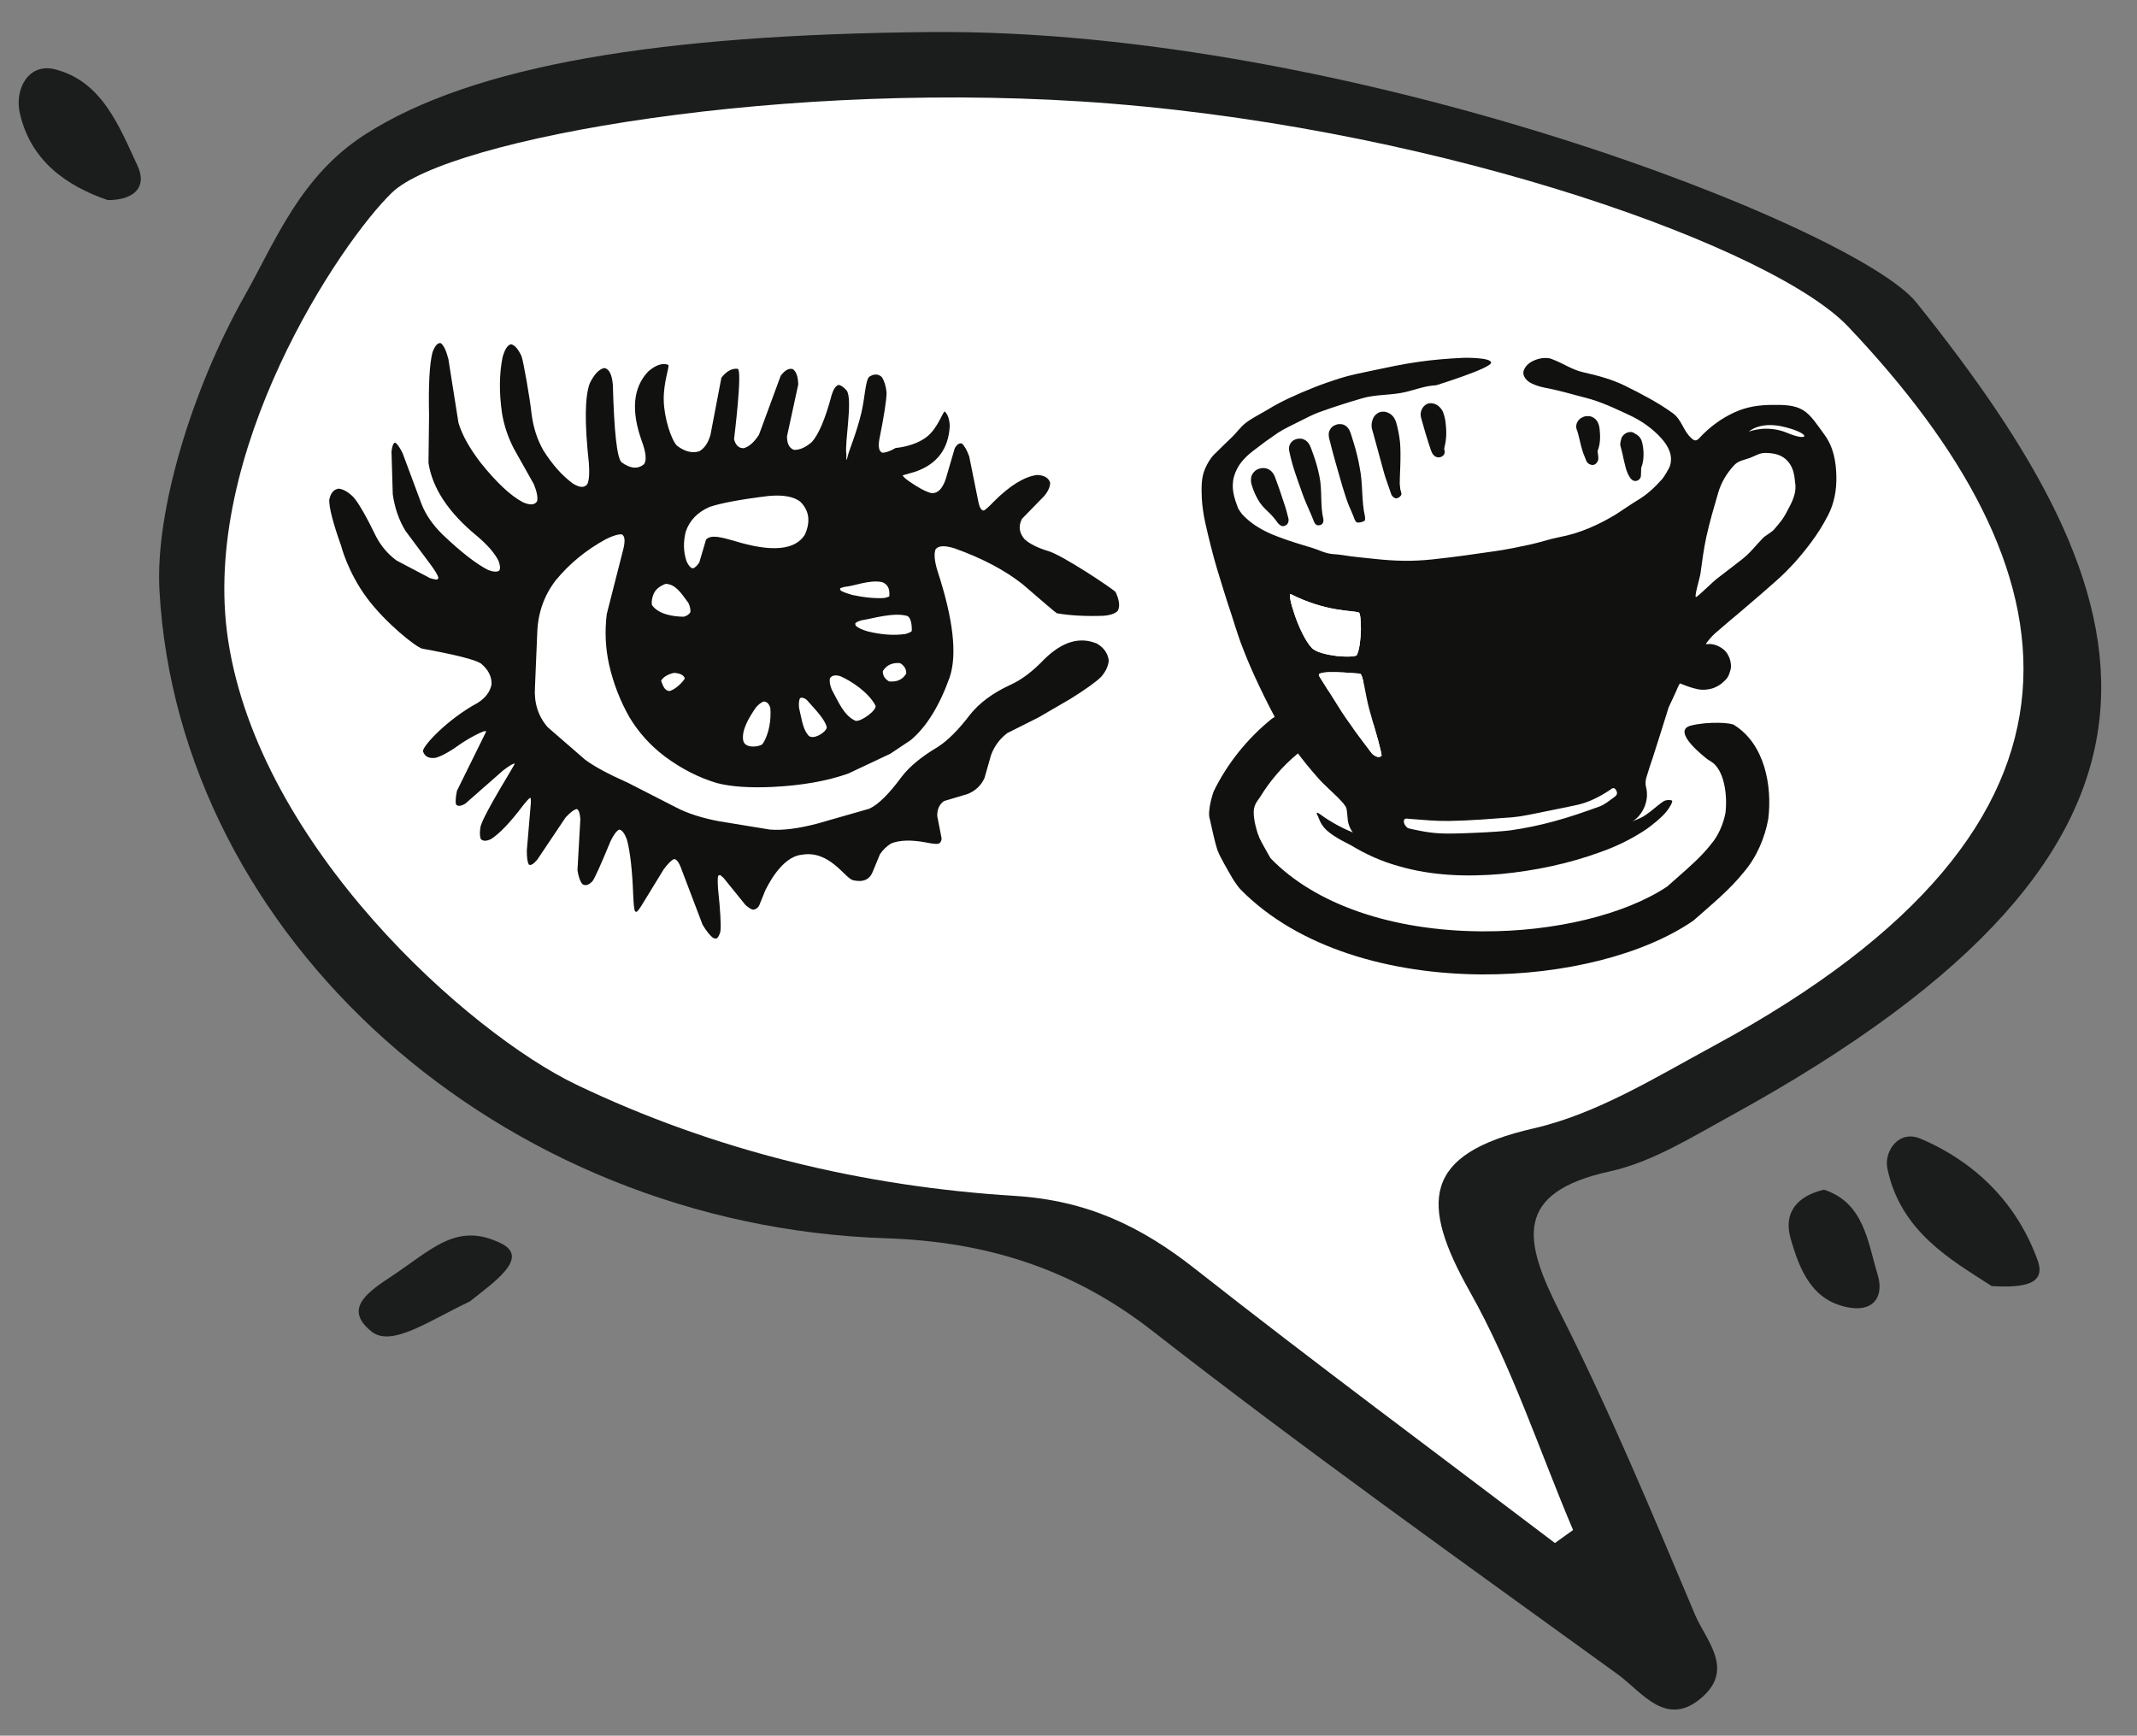 <?xml version="1.0" encoding="utf-8"?>
<!-- Generator: Adobe Illustrator 24.2.1, SVG Export Plug-In . SVG Version: 6.00 Build 0)  -->
<svg version="1.1" id="Layer_1" xmlns="http://www.w3.org/2000/svg" xmlns:xlink="http://www.w3.org/1999/xlink" x="0px" y="0px"
	 viewBox="0 0 186.03 151.1" style="enable-background:new 0 0 186.03 151.1;" xml:space="preserve">
<rect x="0" y="0" width="186.03" height="151.1" fill="#808080" stroke="none"/>
<style type="text/css">
	.st0{fill:#1B1C1C;}
	.st1{fill:#FFFFFF;}
	.st2{fill:#111110;}
</style>
<path class="st0" d="M21.28,25.78c2.75-4.88,4.87-10.46,10.51-14.08C41.2,5.67,57.44,3,80.99,2.79
	c36.63-0.32,80.62,17.06,85.83,23.54c20.58,25.66,27.38,46.92-16.16,70.81c-3.38,1.85-6.82,4.02-10.49,4.83
	c-8.46,1.85-7.53,6.04-4.43,12.17c4.36,8.61,8.07,17.55,11.82,26.44c0.91,2.15,3.37,4.62,0.74,7.06c-3.19,2.96-5.36-0.35-7.46-1.87
	c-13.59-9.84-27.28-19.58-40.51-29.9c-6.99-5.45-14.5-7.78-23.19-8.07c-33.61-1.1-61.59-26.18-63.26-56.42
	C13.5,44.48,16.71,33.89,21.28,25.78z"/>
<path class="st0" d="M173.38,111.96c2.79,0.17,4.76-0.15,4-2.24c-1.78-4.94-5.37-8.53-10.19-10.59c-1.88-0.8-3.2,1.07-2.89,2.59
	C165.43,107.24,169.91,109.72,173.38,111.96z"/>
<path class="st0" d="M9.38,17.42c2.29,0.01,3.45-1.13,2.6-2.97c-1.6-3.44-3.1-7.4-7.22-8.42c-2.28-0.56-3.5,1.72-3.04,3.8
	C2.65,13.97,5.74,16.17,9.38,17.42z"/>
<path class="st0" d="M158.78,103.57c-2.43,0.57-3.52,2.08-2.91,4.22c0.78,2.74,1.86,5.55,5.22,6.06c2.09,0.31,2.92-1.06,2.36-2.89
	C162.58,108.07,162.25,104.7,158.78,103.57z"/>
<path class="st1" d="M96.85,9.03c29.38,2.38,57.59,12.6,64.04,19.41c19.88,20.97,24.47,43.02-11.65,62.58
	c-5.08,2.75-10.22,5.95-15.72,7.21c-9.76,2.22-9.89,6.53-5.57,14.21c3.68,6.53,6.04,13.81,8.99,20.76
	c-0.53,0.38-1.05,0.75-1.58,1.13c-10.46-7.94-21.02-15.76-31.34-23.88c-4.7-3.7-9.41-5.95-15.68-6.34
	c-13.23-0.82-26.1-3.91-38.16-9.68c-9.4-4.51-27.58-20.71-30.32-38.69c-2.5-16.39,9.8-34.67,14.26-38.97
	C38.94,12.1,68.5,6.74,96.85,9.03z"/>
<g>
	<g>
		<path class="st2" d="M62.39,81.7c-0.09,0.02-0.2,0-0.33-0.06c-0.27-0.21-0.57-0.59-0.9-1.14l-1.81-4.76
			c-0.22-0.64-0.45-0.96-0.68-0.95c-0.23,0.1-0.53,0.4-0.9,0.9l-1.94,3.17c-0.15,0.24-0.28,0.41-0.39,0.51
			c-0.06,0.02-0.12,0-0.17-0.04c-0.07-0.19-0.12-0.68-0.15-1.46c-0.08-2.1-0.26-3.67-0.53-4.72c-0.2-0.58-0.43-0.89-0.68-0.93
			c-0.23,0.1-0.49,0.44-0.76,1.01c-0.87,2.1-1.39,3.26-1.58,3.49c-0.34,0.35-0.64,0.43-0.89,0.23c-0.19-0.25-0.33-0.65-0.41-1.2
			l0.25-4.43c-0.03-0.5-0.13-0.8-0.3-0.89c-0.24,0.04-0.56,0.28-0.98,0.73l-2.47,3.68c-0.31,0.37-0.55,0.52-0.72,0.44
			c-0.13-0.19-0.19-0.59-0.19-1.23l0.32-3.77c0.05-0.49,0.05-0.77-0.02-0.83c-0.09,0.03-0.31,0.27-0.65,0.7
			c-1.1,1.46-2.03,2.43-2.77,2.9c-0.42,0.2-0.72,0.19-0.9-0.03c-0.08-0.27-0.09-0.63,0-1.09c0.37-1.25,3.01-5.38,2.97-5.46
			c-0.13-0.01-0.46,0.18-1,0.59l-3.29,2.89c-0.4,0.25-0.68,0.27-0.83,0.07c-0.05-0.25-0.02-0.65,0.09-1.18l2.53-5.13
			c0.07-0.33-1.74,0.72-2.11,0.98c-0.93,0.68-1.69,1.11-2.26,1.28c-0.6,0.09-0.97-0.1-1.12-0.57c-0.04-0.44,2.11-2.78,4.78-4.22
			c0.68-0.44,1.08-0.98,1.19-1.61c0.02-0.69-0.3-1.3-0.94-1.82c-0.53-0.33-2.22-0.76-5.09-1.28c-0.56-0.13-3.25-2.29-4.83-4.43
			c-1.67-2.26-2.23-4.51-2.23-4.51c-0.71-1.99-1.05-3.32-1.04-4c0.11-0.6,0.39-0.93,0.83-0.99c0.41,0.05,0.83,0.3,1.27,0.73
			c0.45,0.51,1.12,1.67,2,3.48c0.43,0.81,1.01,1.49,1.75,2.04l2.92,1.54c0.24,0.07,0.43,0.12,0.57,0.13
			c0.11-0.02,0.16-0.08,0.16-0.19c-0.07-0.22-0.28-0.58-0.64-1.07l-2.22-2.98c-0.57-0.93-0.94-2-1.11-3.19l-0.11-3.71
			c0.05-0.49,0.16-0.75,0.31-0.79c0.18,0.09,0.4,0.4,0.66,0.93l1.66,4.46c0.37,0.92,0.98,1.8,1.83,2.63
			c1.64,1.56,2.97,2.58,3.97,3.08c0.43,0.16,0.75,0.18,0.95,0.05c0.11-0.19,0.08-0.48-0.07-0.87c-0.33-0.65-0.95-1.37-1.85-2.13
			c-2.49-2.04-3.9-4.17-4.24-6.38l0.05-4.14c-0.06-2.66,0.04-4.5,0.3-5.49c0.21-0.57,0.45-0.84,0.71-0.8
			c0.26,0.18,0.48,0.64,0.67,1.38l0.88,5.56c0.32,1.07,0.97,2.22,1.92,3.46c1.4,1.75,2.63,2.9,3.7,3.46
			c0.62,0.27,1.03,0.24,1.23-0.1c0.07-0.35-0.03-0.84-0.29-1.48l-1.73-3.08c-0.51-0.98-0.86-2.01-1.04-3.1
			c-0.26-1.81-0.24-3.43,0.05-4.87c0.19-0.68,0.43-1.06,0.73-1.13c0.32,0.06,0.62,0.4,0.92,1.04c0.16,0.42,0.74,3.73,0.87,4.99
			c0.15,1.2,0.49,2.26,1.02,3.19c0.79,1.26,1.65,2.23,2.6,2.92c0.59,0.36,1.01,0.37,1.25,0.02c0.15-0.37,0.19-0.98,0.12-1.85
			c-0.38-3.46-0.35-5.76,0.08-6.91c0.39-0.8,0.82-1.24,1.27-1.33c0.41,0.07,0.66,0.55,0.74,1.45c0.11,4.11,0.36,6.36,0.75,6.75
			c0.77,0.57,1.43,0.62,1.97,0.17c0.23-0.34,0.17-1-0.19-1.98c-0.96-2.66-0.78-4.69,0.55-6.09c0.66-0.57,1.24-0.76,1.74-0.58
			c0.15,0.12-0.42,1.47-0.39,3.07s0.67,3.47,1.14,3.96c0.67,0.52,1.33,0.69,1.95,0.5c0.45-0.25,0.78-0.73,0.98-1.44
			c0.63-3.29,0.95-4.95,0.95-4.97c0.46-0.58,0.93-0.83,1.43-0.77c0.41,0.18-0.33,6.13-0.33,6.13c0.14,0.53,0.42,0.79,0.85,0.78
			c0.47-0.14,0.91-0.53,1.32-1.17l1.89-5.13c0.35-0.48,0.7-0.68,1.05-0.59c0.3,0.2,0.46,0.64,0.48,1.34l-0.98,4.52
			c0,0.63,0.2,1.02,0.59,1.17c0.47,0.04,1-0.19,1.57-0.67c0.61-0.69,1.19-2.06,1.73-4.11c0.16-0.51,0.36-0.8,0.6-0.87
			c0.21,0.03,0.44,0.19,0.7,0.48c0.57,0.78-0.2,4.61-0.02,5.57c0.02,0.13-0.09,0.99,0.16,0c0.09-0.37,0.73-1.9,1.14-3.6
			c0.31-1.29,0.35-2.82,0.68-3.15c0.42-0.28,0.79-0.27,1.11,0.02c0.21,0.33,0.35,0.77,0.41,1.34c0,0.62-0.21,1.99-0.64,4.13
			c-0.1,0.63-0.01,1,0.26,1.11c0.3,0.01,0.69-0.13,1.17-0.41c0,0,1.61-0.11,2.71-0.97c0.97-0.75,1.43-2.28,1.57-2.2
			c0.26,0.25,0.4,0.66,0.43,1.24c-0.1,2.01-1.1,3.34-3.01,4l-1.08,0.31c0,0.09,0.19,0.27,0.56,0.53c0.79,0.55,1.42,0.89,1.92,1.02
			c0.54,0.05,0.95-0.34,1.25-1.19L83.12,39c0.2-0.32,0.4-0.45,0.61-0.39c0.23,0.2,0.44,0.57,0.64,1.12l0.8,3.96
			c0.11,0.53,0.27,0.78,0.49,0.75c0.17-0.1,0.46-0.36,0.86-0.78c1.39-1.39,2.64-2.16,3.75-2.31c0.63,0.02,1.02,0.25,1.15,0.68
			c-0.01,0.35-0.17,0.72-0.49,1.12l-1.96,2.01c-0.33,0.62-0.26,1.21,0.21,1.77c0.45,0.42,1.14,0.76,2.06,1.04
			c1.19,0.32,5.75,3.36,5.88,3.58c0.33,0.72,0.39,1.26,0.18,1.63c-0.23,0.24-0.66,0.39-1.29,0.43c-1.51,0.05-2.85-0.02-4-0.22
			c-0.05,0-1.04-0.84-2.99-2.53c-1.53-1.21-3.49-2.25-5.89-3.11c-0.86-0.28-1.42-0.26-1.68,0.06c-0.16,0.37-0.11,1,0.16,1.89
			c1.37,4.18,1.73,7.27,1.06,9.27c-0.9,2.51-2.04,4.34-3.4,5.47l-1.77,1.18l-3.65,1.72c-1.86,0.66-4.08,1.05-6.64,1.17
			c-1.97,0.09-3.57-0.02-4.81-0.34c-1.57-0.47-3.08-1.24-4.52-2.31c-1.27-0.96-2.29-2.1-3.08-3.41c-0.8-1.4-1.4-2.93-1.78-4.6
			c-0.32-1.46-0.38-2.92-0.2-4.39l1.45-5.69c0.17-0.71,0.12-1.13-0.15-1.25c-0.3-0.02-0.75,0.11-1.36,0.41
			c-1.73,0.94-3.19,2.14-4.39,3.6c-1.01,1.32-1.54,2.83-1.6,4.53l-0.2,4.76c-0.09,1.36,0.27,2.52,1.1,3.48l3.26,2.83
			c0.8,0.6,2.05,1.27,3.74,2.02l4.24,2.17c0.97,0.5,2.19,0.89,3.65,1.17l4.46,0.73c1.12,0.09,2.5-0.09,4.13-0.52l4.51-1.29
			c0.8-0.36,1.74-1.3,2.85-2.81c0.67-0.87,1.7-1.72,3.09-2.55c0.89-0.56,1.83-1.5,2.84-2.83c0.83-1.04,2.01-1.91,3.54-2.61
			c0.95-0.43,1.93-1.17,2.93-2.22c1.56-1.53,3.08-1.99,4.58-1.36c0.61,0.36,0.95,0.85,1.03,1.47c-0.04,0.47-0.25,0.94-0.65,1.41
			c-0.45,0.45-1.35,1.1-2.72,1.95l-2.75,1.6l-2.71,1.36c-0.65,0.49-1.13,1.13-1.42,1.92l-0.57,2c-0.3,0.65-0.79,1.11-1.46,1.38
			l-2.07,0.62c-0.4,0.29-0.6,0.73-0.58,1.31l0.38,1.95c-0.01,0.24-0.11,0.39-0.3,0.46c-0.24,0.02-0.59-0.02-1.07-0.12
			c-1.28-0.24-2.29-0.21-3.03,0.09c-0.37,0.23-0.7,0.54-0.97,0.94l-0.63,1.53c-0.27,0.68-0.84,0.93-1.71,0.73
			c-0.73-0.19-2.04-2.64-4.46-2.22c-1.84,0.18-3.07,2.92-3.17,3.08l-0.56,1.38c-0.15,0.22-0.34,0.33-0.56,0.32
			c-0.19-0.07-0.4-0.21-0.62-0.41l-1.9-2.35l-0.29-0.25c-0.08,0-0.14,0.03-0.19,0.08c-0.04,0.21-0.04,0.58,0,1.14
			c0.2,1.89,0.27,3.12,0.2,3.71C62.62,81.41,62.53,81.6,62.39,81.7z M74.46,54.25c-0.01,0.08,0,0.16,0.05,0.24
			c0.19,0.17,0.53,0.33,1,0.47c1.22,0.3,2.33,0.38,3.32,0.23c0.25-0.07,0.43-0.15,0.54-0.25c0.01-0.06,0.05-1.18-0.43-1.33
			C77.72,53.3,75.99,53.85,75,54C74.75,54.07,74.57,54.15,74.46,54.25z M78.89,58.64c0.01-0.39-0.17-0.7-0.54-0.91
			c-0.68-0.06-1.18,0.17-1.5,0.7c-0.01,0.38,0.17,0.67,0.54,0.89C78.07,59.39,78.57,59.17,78.89,58.64z M77.41,51.93
			c0.01-0.03,0.05-0.42-0.06-0.71c-0.1-0.29-0.36-0.48-0.56-0.54c-1.08-0.24-2.45,0.35-3.26,0.41c-0.17,0.04-0.31,0.08-0.4,0.13
			c-0.01,0.06,0.01,0.13,0.08,0.21c0.22,0.12,0.54,0.24,0.95,0.36c1.08,0.23,2.02,0.32,2.82,0.27
			C77.16,52.02,77.3,51.98,77.41,51.93z M72.25,59.05c-0.06,0.27,0,0.6,0.16,0.99c0.61,1.12,1.06,2.26,2.06,2.71
			c0.46,0.12,1.91-0.94,1.74-1.33c-0.59-1.12-2.03-2.1-3.05-2.55C72.71,58.73,72.4,58.8,72.25,59.05z M70.31,63.94
			c0.35,0.64,1.7-0.24,1.66-0.64c-0.19-0.78-1.3-1.84-1.74-2.37c-0.22-0.18-0.42-0.23-0.59-0.15c-0.09,0.19-0.12,0.48-0.08,0.85
			C69.76,62.44,69.87,63.42,70.31,63.94z M60.3,49.48c0.19-0.04,0.38-0.21,0.58-0.53l0.58-1.97c0.43-0.48,1.39-0.19,2.43,0.1
			c3.27,1.01,5.33,0.83,6.18-0.54c0.51-1.15,0.37-2.11-0.42-2.88c-0.59-0.44-1.51-0.6-2.76-0.48c-2.39,0.29-4.09,0.61-5.09,0.94
			c-1.06,0.45-1.76,1.17-2.1,2.15c-0.23,0.9-0.21,1.76,0.06,2.58C59.93,49.23,60.11,49.44,60.3,49.48z M67.06,61.65
			c-0.1-0.38-0.3-0.57-0.58-0.58c-0.22,0.08-0.44,0.25-0.67,0.51c-0.6,0.87-1.28,1.99-1.11,2.89c0.14,0.74,1.45,0.55,1.68,0.3
			C66.97,63.91,67.14,62.58,67.06,61.65z M60.1,53.3c0.03-0.25-0.04-0.53-0.18-0.82c-0.6-0.81-1.1-1.63-1.97-1.65
			c-0.13,0.03-0.65,0.25-0.92,0.64c-0.3,0.44-0.34,1.07-0.26,1.23c0.6,0.81,1.88,0.98,2.75,0.99C59.79,53.62,59.98,53.49,60.1,53.3z
			 M57.55,59.27c0.13,0.28,0.23,0.86,0.74,0.89c0.53-0.14,1.18-0.81,1.33-1.11c-0.13-0.3-0.45-0.45-0.96-0.47
			C58.13,58.7,57.7,58.96,57.55,59.27z"/>
	</g>
</g>
<g>
	<g>
		<g>
			<path class="st2" d="M142.44,60.11c-0.11-0.02-0.23-0.04-0.34-0.05c-0.03,0-0.06-0.01-0.09-0.01
				C142.72,60.18,142.64,60.15,142.44,60.11z"/>
		</g>
		<g>
			<path class="st2" d="M125.8,62.53c3.1,0.02,6.29,0.33,9.38,0.64l-9.36-4.4l0,0c-5.4-0.03-10.72,0.77-15.15,3.84
				c-2.07,1.67-3.84,3.87-5.01,6.27c0-0.03-0.6,1.65-0.34,2.48c-0.04-0.19-0.05-0.27-0.05-0.27c0.01,0,0.55,2.66,0.79,3.1
				c0.12,0.35,0.8,1.54,1.24,2.29c0.23,0.39,0.58,0.84,0.68,0.94c5.06,5.16,13.14,7.36,20.99,7.41c7.19,0.04,14.17-1.73,18.45-4.69
				c1.52-1.35,3.13-2.64,4.41-4.25c1.07-1.24,1.81-2.96,2.1-4.59c0.36-2.91-0.32-6.52-2.95-8.17c-0.22-0.22-2.25-0.34-3.76,0.03
				c-1.88,0.46,1.42,2.94,1.42,2.94l0.33,0.21c1.07,0.67,1.43,2.73,1.24,4.44c-0.19,1.01-0.65,2.03-1.22,2.69l-0.05,0.06l-0.05,0.07
				c-0.82,1.04-1.92,1.99-3.07,3c-0.23,0.2-0.46,0.4-0.69,0.61c-3.66,2.44-9.8,3.94-16.11,3.9c-7.86-0.04-14.56-2.36-18.42-6.37
				c-0.32-0.56-0.82-1.44-0.98-1.79l-0.07-0.22l-0.04-0.07c-0.04-0.13-0.41-1.2-0.37-2.03c0.03-0.62,0.45-1.04,0.54-1.19
				c0.86-1.42,1.99-2.73,3.26-3.78C116.08,63.48,120.17,62.5,125.8,62.53 M110.95,62.39c-0.13,0.1-0.25,0.19-0.38,0.29
				c0.03-0.02,0.07-0.05,0.1-0.07C110.77,62.54,110.86,62.46,110.95,62.39L110.95,62.39z"/>
		</g>
		<g>
			<path class="st2" d="M137.99,59.49C137.61,59.44,137.2,59.4,137.99,59.49L137.99,59.49z"/>
		</g>
	</g>
	<g>
		<path class="st2" d="M114.88,70.86c1.01,0.75,2.13,1.33,3.26,1.76c1.3,0.5,2.65,0.85,4.01,1.08c0.34,0.08,0.69,0.09,1.03,0.13
			c0.35,0.03,0.68,0.11,1.03,0.12c0.69,0.03,1.38,0.12,2.08,0.09c0.69-0.01,1.39,0.04,2.08-0.03c0.7-0.04,1.39-0.06,2.08-0.16
			c2.78-0.28,5.61-0.69,8.33-1.34c1.36-0.33,2.71-0.72,3.98-1.28c0.64-0.27,1.44-1.06,2.02-1.45c0.25-0.17,0.65-0.15,0.76-0.09
			c0.14,0.07-0.25,0.71-0.53,1.03c-0.5,0.57-1.1,1.04-1.71,1.48c-1.25,0.84-2.61,1.5-4.01,1.99c-2.81,1.02-5.68,1.61-8.64,1.9
			c-2.95,0.25-6,0.16-8.9-0.69c-1.45-0.4-2.84-1.02-4.12-1.8c-0.18-0.11-1.4-0.65-2.12-1.3c-0.61-0.54-0.73-1.2-0.81-1.3
			c-0.03-0.04-0.1-0.2-0.07-0.24C114.7,70.73,114.84,70.83,114.88,70.86z"/>
	</g>
	<g>
		<path class="st2" d="M149.32,81.55"/>
	</g>
	<g>
		<g>
			<path class="st2" d="M114.2,56.41c-0.56-0.59-1.11-1.78-1.47-2.81c-0.36-1.03-0.55-1.91-0.38-1.88c1.56,0.78,2.88,1.13,3.9,1.31
				c1.02,0.18,1.72,0.19,2.04,0.29c0.12,0.04,0.19,0.72,0.18,1.52c-0.02,0.79-0.12,1.7-0.35,2.18c-0.07,0.15-0.88,0.18-1.75,0.09
				C115.5,57,114.55,56.78,114.2,56.41z M120.26,65.8c-0.02,0.03-0.06,0.06-0.12,0.08c-0.06,0.02-0.15,0.03-0.24,0.01
				s-0.2-0.08-0.29-0.14c-0.09-0.06-0.16-0.12-0.19-0.16c-0.38-0.5-0.75-0.99-1.12-1.49c-0.37-0.5-0.74-1-1.09-1.51
				c-0.27-0.38-0.52-0.77-0.76-1.16c-0.25-0.39-0.49-0.79-0.74-1.18c-0.13-0.21-0.26-0.41-0.39-0.62c-0.13-0.21-0.26-0.41-0.39-0.62
				c-0.02-0.03-0.04-0.07-0.06-0.1c-0.02-0.04-0.04-0.07-0.05-0.11c-0.11-0.26,0.68-0.3,1.55-0.28s1.81,0.12,1.99,0.12
				c0.16,0,0.27,0.41,0.39,1c0.12,0.59,0.25,1.37,0.45,2.11c0.26,0.95,0.56,1.94,0.77,2.7C120.16,65.19,120.3,65.73,120.26,65.8z
				 M140.72,69.2c-0.06,0.1-0.17,0.18-0.27,0.25c-0.19,0.14-0.38,0.28-0.58,0.42c-0.19,0.13-0.39,0.25-0.6,0.33
				c-0.67,0.24-1.33,0.48-2,0.7c-0.67,0.22-1.34,0.43-2.02,0.61c-0.62,0.17-1.25,0.32-1.88,0.45c-0.63,0.13-1.27,0.24-1.9,0.33
				c-0.53,0.07-1.77,0.16-3.02,0.21c-1.25,0.06-2.52,0.09-3.11,0.05c-0.6-0.03-1.18-0.12-1.66-0.21s-0.86-0.18-1.07-0.23
				c-0.08-0.02-0.18-0.11-0.26-0.22c-0.08-0.11-0.14-0.25-0.14-0.35c-0.01-0.19,0.06-0.25,0.16-0.27c0.1-0.02,0.22,0.01,0.34,0.02
				c0.58,0.04,1.16,0.09,1.74,0.13c0.58,0.04,1.16,0.06,1.73,0.05c0.92-0.02,1.83-0.06,2.74-0.12c0.91-0.06,1.83-0.13,2.74-0.2
				c0.45-0.04,0.9-0.11,1.34-0.2c0.45-0.08,0.89-0.18,1.34-0.27c0.48-0.09,0.96-0.19,1.44-0.29c0.48-0.1,0.96-0.2,1.44-0.3
				c0.51-0.11,1.01-0.28,1.48-0.5c0.48-0.22,0.94-0.48,1.39-0.78c0.1-0.06,0.2-0.16,0.3-0.19c0.1-0.03,0.2,0,0.3,0.18
				C140.79,68.97,140.78,69.1,140.72,69.2z M134.83,33.82c0.53,0.11,1.06,0.24,1.59,0.38c0.53,0.14,1.05,0.29,1.58,0.42
				c0.67,0.17,1.31,0.4,1.94,0.66c0.63,0.26,1.24,0.56,1.86,0.84c0.55,0.25,1.07,0.55,1.55,0.9c0.48,0.35,0.93,0.74,1.32,1.19
				c0.29,0.33,0.53,0.69,0.67,1.08c0.14,0.39,0.17,0.81,0.04,1.25c-0.06,0.21-0.52,0.98-0.67,1.15c-0.31,0.35-0.64,0.69-1,1.01
				s-0.74,0.6-1.16,0.85c-0.33,0.19-1.58,1.04-1.9,1.24c-0.76,0.46-1.55,0.87-2.37,1.21c-0.82,0.34-1.67,0.6-2.57,0.77
				c-0.42,0.08-0.83,0.19-1.24,0.31c-0.41,0.11-0.82,0.23-1.24,0.32c-0.5,0.11-0.99,0.21-1.49,0.31c-0.5,0.1-1,0.18-1.5,0.26
				c-1.17,0.17-2,0.29-2.82,0.4c-0.82,0.11-1.62,0.21-2.73,0.33c-0.83,0.09-1.66,0.13-2.49,0.12c-0.83-0.01-1.66-0.07-2.49-0.16
				c-0.48-0.05-0.96-0.1-1.44-0.15c-0.48-0.05-0.96-0.11-1.43-0.19c-0.45-0.08-0.85-0.05-1.29-0.16c-0.44-0.11-0.93-0.35-1.37-0.48
				c-0.5-0.15-1.01-0.3-1.51-0.46c-0.5-0.16-0.99-0.33-1.48-0.52c-0.58-0.22-1.13-0.47-1.65-0.79c-0.52-0.31-0.99-0.69-1.41-1.14
				c-0.07-0.08-0.31-0.43-0.35-0.53c-0.17-0.44-0.33-0.88-0.41-1.34c-0.08-0.45-0.08-0.92,0.05-1.4c0.13-0.47,0.35-0.89,0.64-1.26
				c0.29-0.37,0.64-0.69,1.03-0.99c0.36-0.27,0.71-0.54,1.07-0.81c0.36-0.26,0.73-0.52,1.1-0.77c0.29-0.19,0.6-0.35,0.91-0.51
				c0.31-0.16,0.63-0.31,0.94-0.47c0.29-0.14,0.57-0.29,0.86-0.43c0.29-0.14,0.58-0.27,0.88-0.38c0.62-0.22,1.25-0.44,1.88-0.64
				s1.26-0.4,1.9-0.58c1.04-0.3,2.26-0.26,3.33-0.45c1.06-0.19,1.97-0.62,3.06-0.67c0,0,4.71-1.46,4.78-1.95
				c0.07-0.49-2.37-0.44-2.37-0.44c-0.67,0.03-1.33,0.07-2,0.13c-0.66,0.06-1.33,0.13-1.99,0.23c-0.66,0.09-1.33,0.21-1.99,0.34
				c-0.66,0.13-1.32,0.27-1.98,0.41c-0.48,0.1-0.97,0.2-1.45,0.31c-0.48,0.11-0.96,0.23-1.43,0.38c-0.75,0.24-1.5,0.5-2.23,0.79
				c-0.73,0.29-1.46,0.6-2.18,0.94c-0.62,0.29-1.22,0.61-1.79,0.96c-0.58,0.35-1.37,0.74-1.91,1.15c-0.54,0.42-0.8,0.86-1.3,1.33
				c-0.5,0.47-0.98,0.95-1.47,1.43c-0.17,0.16-0.31,0.36-0.44,0.56c-0.13,0.2-0.24,0.42-0.34,0.64c-0.19,0.42-0.28,0.85-0.31,1.29
				s-0.02,0.89,0,1.34c0.04,0.72,0.15,1.43,0.3,2.13c0.15,0.7,0.33,1.4,0.5,2.09c0.16,0.66,0.35,1.32,0.54,1.97
				c0.2,0.65,0.4,1.3,0.6,1.95c0.1,0.34,0.21,0.67,0.32,1.01c0.11,0.33,0.22,0.67,0.33,1c0.13,0.39,0.25,0.79,0.38,1.19
				c0.13,0.4,0.26,0.79,0.4,1.18c0.18,0.48,0.37,0.96,0.56,1.43c0.19,0.47,0.4,0.94,0.61,1.41c0.29,0.64,0.59,1.27,0.9,1.9
				c0.31,0.63,0.63,1.26,0.96,1.87c0.26,0.48,0.54,0.95,0.83,1.42c0.29,0.46,0.6,0.92,0.92,1.36c0.31,0.43,0.63,0.84,0.96,1.25
				c0.33,0.41,0.68,0.81,1.02,1.2c0.26,0.3,0.55,0.58,0.84,0.85c0.29,0.28,0.58,0.55,0.87,0.83c0.11,0.11,0.22,0.23,0.33,0.35
				c0.11,0.12,0.21,0.24,0.3,0.37c0.04,0.05,0.07,0.12,0.1,0.18c0.03,0.07,0.04,0.14,0.05,0.21c0.02,0.15,0.04,0.29,0.05,0.44
				c0.01,0.15,0.02,0.3,0.04,0.44c0.06,0.47,0.3,0.94,0.64,1.33c0.14,0.16,0.57,0.55,1.16,0.81c0.88,0.39,2.03,0.66,2.52,0.77
				c0.81,0.19,4.27,0.75,5.21,0.78c0.94,0.03,1.88-0.02,2.82-0.08c0.46-0.03,0.92-0.09,1.37-0.16c0.46-0.07,0.91-0.16,1.37-0.24
				c0.55-0.1,1.1-0.19,1.65-0.29c0.55-0.1,1.1-0.22,1.63-0.36c0.67-0.18,1.34-0.37,2.01-0.58c0.66-0.21,1.32-0.43,1.98-0.67
				c0.35-0.13,0.69-0.3,1.02-0.49s0.67-0.37,1.02-0.51c0.58-0.24,1.05-0.71,1.34-1.29c0.29-0.58,0.39-1.26,0.22-1.91
				c-0.03-0.13-0.05-0.26-0.04-0.4c0-0.14,0.03-0.28,0.06-0.4c0.09-0.31,0.19-0.62,0.29-0.93c0.1-0.31,0.21-0.62,0.31-0.93
				c0.23-0.71,0.45-1.42,0.68-2.14c0.23-0.71,0.45-1.43,0.67-2.14c0.01-0.03,0.18-0.39,0.36-0.77c0.18-0.38,0.37-0.8,0.43-0.96
				c0.02-0.06,0.1-0.2,0.19-0.36c0.26,0.11,0.53,0.21,0.79,0.3c0.51,0.17,0.99,0.31,1.53,0.24c0.25-0.03,0.51-0.08,0.74-0.19
				c0.45-0.2,0.6-0.35,0.95-0.69c0.17-0.19,0.27-0.4,0.33-0.64c0.1-0.23,0.13-0.48,0.09-0.74c-0.05-0.46-0.3-0.99-0.68-1.27
				c-0.39-0.29-0.88-0.49-1.38-0.42c-0.03,0.01-0.07-0.01-0.11-0.04c0.11-0.15,0.22-0.29,0.34-0.43c0.15-0.17,0.31-0.34,0.48-0.49
				c0.42-0.37,0.84-0.73,1.27-1.09c0.43-0.36,0.86-0.71,1.28-1.08c0.47-0.4,0.93-0.8,1.4-1.2c0.46-0.4,0.93-0.81,1.39-1.22
				c0.55-0.49,1.07-1.01,1.57-1.56c0.49-0.55,0.96-1.12,1.4-1.71c0.28-0.38,0.55-0.76,0.8-1.16c0.25-0.4,0.48-0.81,0.7-1.23
				c0.28-0.54,0.47-1.1,0.58-1.66c0.12-0.57,0.16-1.14,0.15-1.73c-0.01-0.66-0.08-1.31-0.24-1.93c-0.16-0.62-0.43-1.22-0.85-1.78
				c-0.56-0.75-1.09-1.63-1.82-2.07c-0.73-0.44-1.65-0.46-2.64-0.45c-0.57,0-1.14,0.04-1.69,0.14c-0.55,0.1-1.09,0.26-1.61,0.5
				c-0.59,0.27-1.14,0.59-1.65,0.97c-0.51,0.37-0.99,0.8-1.43,1.28c-0.13,0.14-0.23,0.2-0.34,0.2c-0.11,0-0.22-0.07-0.36-0.2
				c-0.36-0.33-0.57-0.73-0.78-1.12c-0.22-0.39-0.44-0.77-0.83-1.05c-0.66-0.48-1.35-0.9-2.05-1.29c-0.7-0.39-1.42-0.76-2.16-1.12
				c-1.06-0.52-2.31-0.87-3.58-1.15c-0.98-0.22-1.74-0.77-2.59-1.09c-0.25-0.1-0.34-0.17-0.83-0.15s-1.52,0.3-1.78,1.13
				c-0.1,0.34,0.15,0.74,0.52,0.98C133.77,33.65,134.57,33.77,134.83,33.82z M156.22,43.03c-0.09,0.35-0.24,0.7-0.42,1.04
				c-0.11,0.2-0.21,0.41-0.32,0.61c-0.11,0.2-0.23,0.4-0.36,0.58c-0.21,0.28-0.44,0.55-0.67,0.82c-0.23,0.27-0.76,0.53-1,0.78
				c-0.65,0.67-1.08,1.27-1.81,1.84c-0.73,0.58-1.48,1.13-2.22,1.71c-0.15,0.12-0.51,0.45-0.87,0.79c-0.36,0.33-0.72,0.67-0.88,0.77
				c-0.13,0.09-0.05-0.35,0.07-0.84c0.12-0.49,0.27-1.04,0.29-1.2c0.08-0.53,0.14-1.06,0.22-1.58c0.08-0.53,0.17-1.05,0.28-1.57
				c0.15-0.66,0.31-1.31,0.49-1.96c0.18-0.65,0.37-1.3,0.56-1.95c0.13-0.44,0.32-0.86,0.55-1.26c0.23-0.39,0.51-0.76,0.83-1.11
				c0.37-0.4,0.9-0.46,1.36-0.63c0.46-0.17,0.85-0.45,1.38-0.44c0.35,0.01,0.7,0.04,1.02,0.14c0.32,0.1,0.62,0.27,0.88,0.55
				c0.23,0.25,0.38,0.53,0.48,0.83c0.1,0.31,0.15,0.64,0.18,1C156.33,42.32,156.31,42.68,156.22,43.03z"/>
		</g>
		<g>
			<path class="st2" d="M118.36,40.69c-0.12-0.7-0.29-1.39-0.5-2.08l-0.16-0.51c-0.07-0.19-0.06-0.27-0.23-0.65
				c-0.05-0.09-0.12-0.2-0.24-0.31c-0.12-0.11-0.29-0.19-0.44-0.21c-0.31-0.03-0.44,0.01-0.69,0.14c-0.26,0.13-0.45,0.52-0.43,0.72
				c-0.01,0.21,0.03,0.35,0.05,0.43c0.35,1.41,0.75,2.78,1.15,4.16c0.22,0.69,0.41,1.37,0.73,2.04l0.21,0.5
				c0.07,0.16,0.1,0.34,0.24,0.51c0.14,0.17,0.75-0.04,0.77-0.14c0.02-0.1,0.02-0.19,0.01-0.29
				C118.5,43.6,118.66,42.09,118.36,40.69z"/>
		</g>
		<g>
			<path class="st2" d="M114.35,39.63l-0.16-0.44l-0.09-0.24c-0.04-0.11-0.1-0.25-0.22-0.4c-0.11-0.16-0.37-0.34-0.63-0.36
				c-0.26-0.01-0.39,0-0.66,0.15c-0.13,0.08-0.25,0.23-0.31,0.37c-0.06,0.14-0.07,0.26-0.07,0.35c0,0.18,0.04,0.27,0.05,0.34
				c0.27,1.3,0.72,2.43,1.13,3.61c0.21,0.58,0.47,1.16,0.72,1.73l0.18,0.43c0.06,0.14,0.09,0.3,0.22,0.45
				c0.14,0.16,0.37,0.13,0.51,0.05c0.18-0.1,0.21-0.32,0.18-0.48c-0.29-1.21-0.08-2.56-0.35-3.76
				C114.73,40.82,114.56,40.22,114.35,39.63z"/>
		</g>
		<g>
			<path class="st2" d="M121.87,38.46c-0.03-0.29-0.08-0.6-0.14-0.9l-0.1-0.45l-0.06-0.22c-0.02-0.08-0.02-0.12-0.1-0.3
				c-0.13-0.29-0.34-0.57-0.77-0.71c-0.21-0.07-0.53-0.07-0.79,0.1c-0.26,0.18-0.33,0.34-0.39,0.47c-0.11,0.27-0.14,0.49-0.11,0.78
				c0.05,0.23,0.08,0.32,0.13,0.48l0.95,3.48c0.17,0.58,0.39,1.15,0.58,1.72l0.04,0.11c0,0.02,0.05,0.13,0.09,0.16
				c0.07,0.09,0.15,0.14,0.24,0.19c0.04,0.03,0.2,0.02,0.33-0.06c0.13-0.08,0.24-0.24,0.23-0.28c-0.02-0.21-0.07-0.3-0.1-0.43
				c0,0-0.02-0.15-0.05-0.48C121.83,41.77,121.99,39.65,121.87,38.46z"/>
		</g>
		<g>
			<path class="st2" d="M111.78,43.81l-0.41-1.23l-0.22-0.61l-0.11-0.3c-0.04-0.1-0.05-0.18-0.17-0.39
				c-0.1-0.17-0.27-0.37-0.55-0.47c-0.27-0.11-0.62-0.06-0.8,0.03c-0.22,0.07-0.55,0.37-0.6,0.72c-0.06,0.33,0.01,0.55,0.06,0.71
				c0.13,0.42,0.3,0.82,0.52,1.21c0.21,0.39,0.52,0.73,0.86,1.04c0.34,0.32,0.64,0.66,0.89,1.03c0.09,0.09,0.16,0.16,0.27,0.22
				c0.12,0.06,0.27,0.04,0.37-0.02c0.26-0.09,0.34-0.46,0.25-0.69C112.04,44.65,111.93,44.22,111.78,43.81z"/>
		</g>
		<g>
			<path class="st2" d="M125.72,36.18l-0.04-0.13l-0.02-0.06c-0.01-0.04-0.03-0.1-0.05-0.14c-0.09-0.18-0.19-0.32-0.32-0.44
				c-0.1-0.1-0.21-0.17-0.31-0.21c-0.06-0.03-0.12-0.05-0.2-0.07c-0.09-0.02-0.18-0.05-0.41-0.01c-0.21,0.06-0.23,0.1-0.31,0.15
				c-0.06,0.05-0.11,0.1-0.15,0.14c-0.08,0.1-0.13,0.19-0.18,0.32c-0.1,0.3-0.05,0.46-0.03,0.6c0.03,0.13,0.05,0.19,0.08,0.29
				c0.19,0.69,0.39,1.38,0.61,2.05l0.17,0.51c0.07,0.19,0.15,0.42,0.42,0.58c0.14,0.07,0.31,0.07,0.42,0.03
				c0.1-0.03,0.23-0.1,0.31-0.23c0.07-0.13,0.06-0.26,0.04-0.35l-0.03-0.14l0.03-0.16c0.2-0.79,0.17-1.51,0.08-2.22
				C125.81,36.53,125.77,36.35,125.72,36.18z"/>
		</g>
		<g>
			<path class="st2" d="M142.93,38.46l-0.03-0.11c-0.06-0.15-0.14-0.26-0.2-0.33c-0.25-0.24-0.36-0.26-0.35-0.24
				c0,0-0.18-0.24-0.59-0.15c-0.42,0.09-0.61,0.49-0.61,0.49c0.02,0-0.02,0.1-0.07,0.29c-0.02,0.08-0.05,0.29-0.02,0.4l0.04,0.14
				c0.05,0.19,0.09,0.38,0.14,0.56c0.08,0.38,0.16,0.75,0.26,1.12c0.04,0.18,0.11,0.4,0.2,0.6c0.05,0.1,0.1,0.2,0.16,0.29
				c0.04,0.06,0.16,0.27,0.36,0.33c0.21,0.07,0.42-0.03,0.52-0.16c0.05-0.07,0.08-0.14,0.1-0.21l0.01-0.16
				c0.01-0.21,0.01-0.41,0.02-0.6c0.18-0.43,0.22-0.91,0.2-1.38c-0.01-0.24-0.04-0.47-0.09-0.71
				C142.96,38.58,142.94,38.52,142.93,38.46z"/>
		</g>
		<g>
			<path class="st2" d="M139.09,36.76c-0.05-0.09-0.13-0.21-0.26-0.32c-0.13-0.11-0.33-0.2-0.48-0.21
				c-0.34-0.02-0.43,0.01-0.73,0.17c-0.14,0.08-0.31,0.29-0.37,0.48c-0.06,0.2-0.04,0.33-0.02,0.42c0.04,0.18,0.07,0.21,0.08,0.23
				c0.05,0.15,0.08,0.29,0.12,0.44c0.16,0.6,0.24,1.16,0.52,1.79l0.09,0.23c0.05,0.08,0.01,0.12,0.17,0.31
				c0.11,0.1,0.2,0.14,0.34,0.17c0.06,0.02,0.22,0.01,0.28-0.04c0.07-0.04,0.11-0.08,0.15-0.12c0.07-0.09,0.13-0.17,0.15-0.31
				c0.01-0.09,0.01-0.17,0-0.26l-0.06-0.47c0.25-0.62,0.25-1.27,0.18-1.91C139.21,37.19,139.25,37.12,139.09,36.76z"/>
		</g>
	</g>
	<path class="st1" d="M114.2,56.41c-0.56-0.59-1.11-1.78-1.47-2.81c-0.36-1.03-0.55-1.91-0.38-1.88c1.56,0.78,2.88,1.13,3.9,1.31
		c1.02,0.18,1.72,0.19,2.04,0.29c0.12,0.04,0.19,0.72,0.18,1.52c-0.02,0.79-0.12,1.7-0.35,2.18c-0.07,0.15-0.88,0.18-1.75,0.09
		C115.5,57,114.55,56.78,114.2,56.41z"/>
	<path class="st1" d="M120.26,65.8c-0.02,0.03-0.06,0.06-0.12,0.08c-0.06,0.02-0.15,0.03-0.24,0.01s-0.2-0.08-0.29-0.14
		c-0.09-0.06-0.16-0.12-0.19-0.16c-0.38-0.5-0.75-0.99-1.12-1.49c-0.37-0.5-0.74-1-1.09-1.51c-0.27-0.38-0.52-0.77-0.76-1.16
		c-0.25-0.39-0.49-0.79-0.74-1.18c-0.13-0.21-0.26-0.41-0.39-0.62c-0.13-0.21-0.26-0.41-0.39-0.62c-0.02-0.03-0.04-0.07-0.06-0.1
		c-0.02-0.04-0.04-0.07-0.05-0.11c-0.11-0.26,0.68-0.3,1.55-0.28s1.81,0.12,1.99,0.12c0.16,0,0.27,0.41,0.39,1
		c0.12,0.59,0.25,1.37,0.45,2.11c0.26,0.95,0.56,1.94,0.77,2.7C120.16,65.19,120.3,65.73,120.26,65.8z"/>
	<path class="st1" d="M152.24,37.58c0,0,0.97-0.98,3.22-0.38c2.25,0.59,1.99,1.27,0.16,0.5C153.8,36.93,152.24,37.58,152.24,37.58z"
		/>
</g>
<path class="st0" d="M40.9,113.3c2.02-1.62,5.27-3.8,2.73-5.05c-3.93-1.94-6.04,0.57-9.8,3.03c-2.19,1.44-3.79,2.82-1.45,4.67
	C34.13,117.28,37.37,114.97,40.9,113.3z"/>
</svg>
